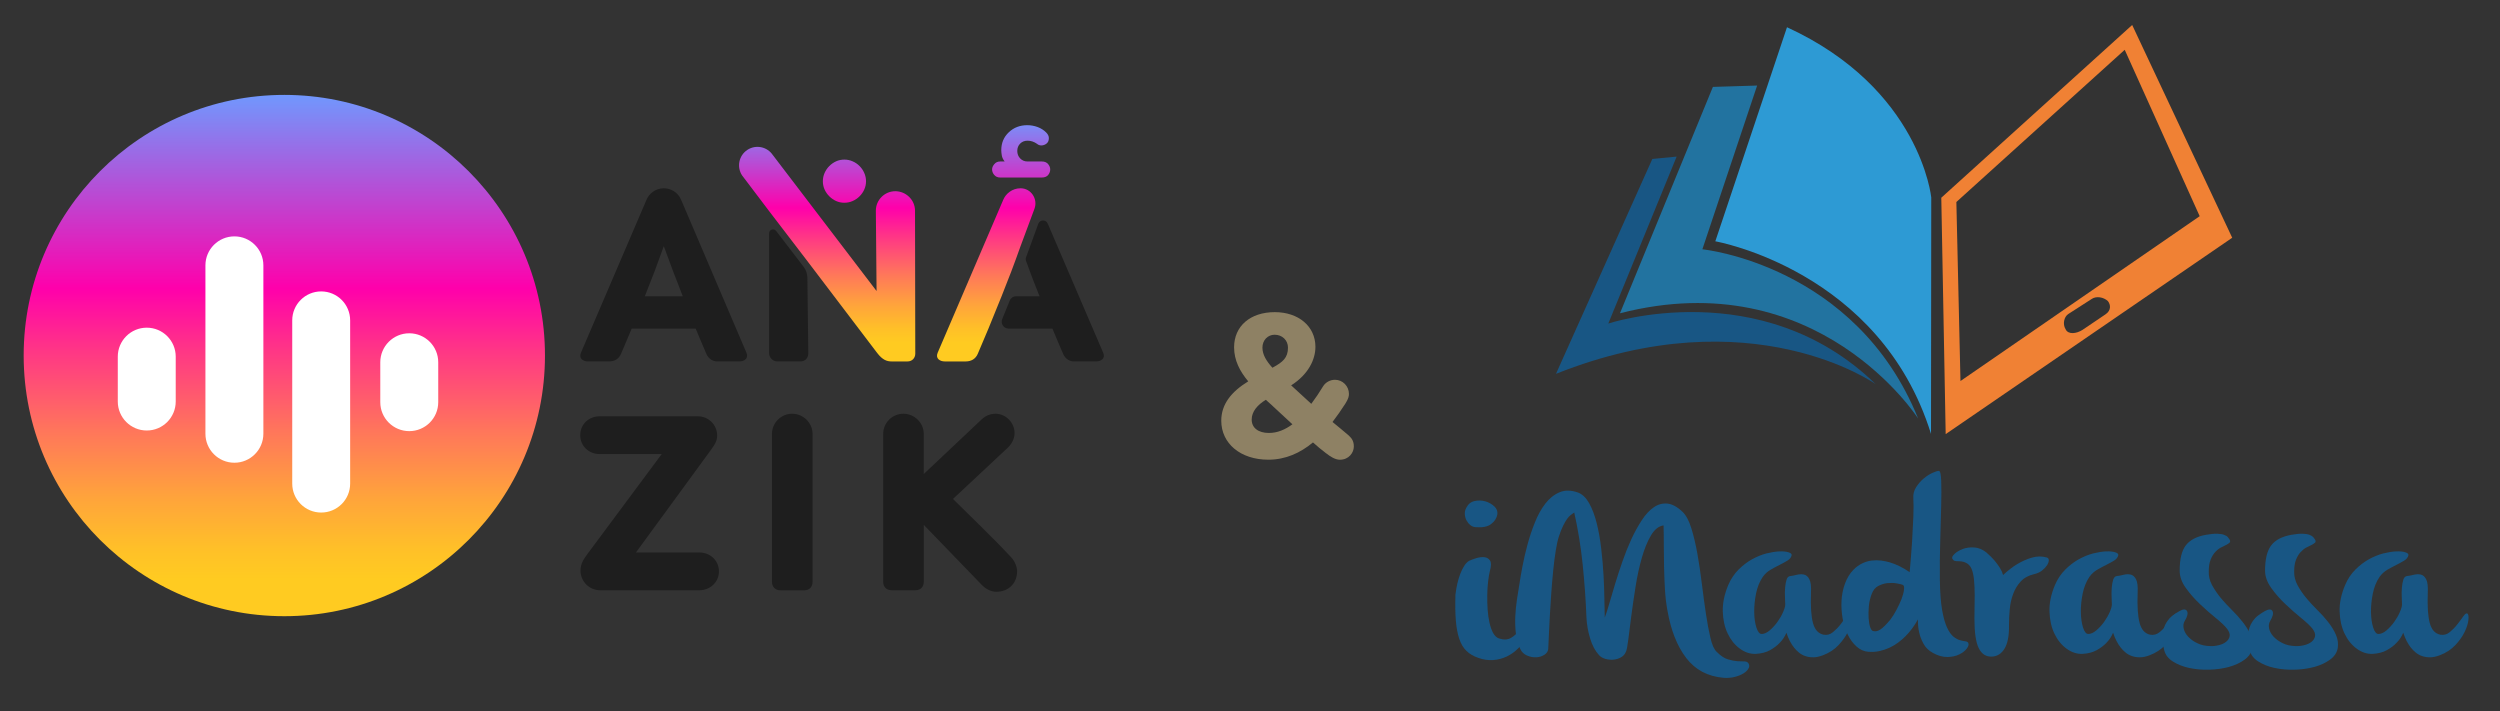 <?xml version="1.0" encoding="utf-8"?>
<!-- Generator: Adobe Illustrator 16.0.0, SVG Export Plug-In . SVG Version: 6.00 Build 0)  -->
<!DOCTYPE svg PUBLIC "-//W3C//DTD SVG 1.1//EN" "http://www.w3.org/Graphics/SVG/1.1/DTD/svg11.dtd">
<svg version="1.1" id="Layer_1" xmlns="http://www.w3.org/2000/svg" xmlns:xlink="http://www.w3.org/1999/xlink" x="0px" y="0px"
	 width="186.333px" height="53px" viewBox="0 0 186.333 53" enable-background="new 0 0 186.333 53" xml:space="preserve">
<rect x="0" y="0" width="186.333" height="53" fill="#333333" stroke="none"/>
<g>
	<path fill="#8E8164" d="M100.905,33.278c0,0.464-0.375,0.987-1.037,0.987c-0.355,0-0.713-0.233-1.066-0.508
		c-0.324-0.247-0.623-0.494-0.943-0.781c-0.943,0.784-2.043,1.287-3.326,1.287c-2.076,0-3.508-1.211-3.508-2.906
		c0-1.227,0.742-2.152,2.009-2.934c-0.619-0.741-1.053-1.561-1.053-2.538c0-1.566,1.192-2.62,3.033-2.62
		c1.766,0,3.029,1.054,3.029,2.587c0,0.926-0.51,2.046-1.809,2.87l1.5,1.377c0.309-0.411,0.604-0.85,0.885-1.314
		c0.184-0.295,0.525-0.479,0.883-0.479c0.576,0,1.039,0.479,1.039,1.053c0,0.169-0.039,0.358-0.254,0.703
		c-0.307,0.477-0.635,0.955-0.971,1.389c0.355,0.299,0.773,0.623,1.225,1.021C100.768,32.689,100.905,32.892,100.905,33.278z
		 M94.577,32.27c0.635,0,1.206-0.247,1.751-0.646l-1.638-1.517c-0.113-0.106-0.234-0.202-0.34-0.31
		c-0.625,0.375-1.058,0.881-1.058,1.471C93.29,31.883,93.778,32.27,94.577,32.27z M94.093,25.91c0,0.523,0.296,1.002,0.742,1.497
		l0.06-0.03c0.701-0.387,1.102-0.699,1.102-1.467c0-0.543-0.419-0.961-0.993-0.961C94.479,24.947,94.093,25.367,94.093,25.91z"/>
</g>
<g>
	<path fill="#2273A0" d="M126.883,18.58l4.082-12.204l-3.297,0.101l-6.926,16.873c14.771-3.808,22.223,7.845,22.223,7.845
		C138.325,19.716,126.883,18.58,126.883,18.58"/>
	<path fill="#185684" d="M119.872,24.114l5.094-12.443l-1.812,0.177l-7.182,16.016c14.588-5.819,23.829,0.768,23.829,0.768
		C131.266,20.342,119.872,24.114,119.872,24.114"/>
	<path fill="#2D9AD4" d="M133.19,2.03l-5.342,15.955c0,0,12.291,2.154,16.076,14.354l0.019-17.619
		C143.943,14.72,143.138,6.595,133.19,2.03"/>
	<path fill="#F08134" d="M158.918,1.862l-14.227,12.875l0.327,17.619l21.356-14.636L158.918,1.862z M145.814,15.055l12.548-11.344
		l5.588,12.402l-17.83,12.286L145.814,15.055z M156.939,23.422l-1.735,1.173c-0.445,0.277-1.063,0.363-1.252-0.063
		c-0.234-0.38-0.113-0.923,0.211-1.132l1.76-1.132c0.324-0.208,0.854-0.132,1.183,0.171
		C157.32,22.708,157.364,23.132,156.939,23.422"/>
	<path fill="#185684" d="M108.479,44.313c0.037-0.289,0.085-0.568,0.145-0.834c0.062-0.267,0.139-0.514,0.229-0.746
		c0.092-0.229,0.191-0.426,0.3-0.588c0.109-0.164,0.229-0.283,0.364-0.354c0.131-0.06,0.303-0.121,0.516-0.19
		c0.213-0.064,0.41-0.088,0.6-0.072c0.188,0.02,0.328,0.104,0.426,0.255c0.097,0.153,0.091,0.417-0.018,0.788
		c-0.049,0.207-0.092,0.465-0.127,0.771c-0.037,0.312-0.06,0.644-0.063,1c-0.007,0.358,0.003,0.714,0.026,1.071
		c0.024,0.355,0.069,0.688,0.137,0.986c0.066,0.305,0.156,0.561,0.271,0.773c0.114,0.209,0.258,0.348,0.426,0.407
		c0.352,0.121,0.653,0.108,0.906-0.034c0.256-0.148,0.491-0.37,0.707-0.674c0.086-0.133,0.189-0.245,0.311-0.336
		c0.121-0.092,0.221-0.128,0.299-0.118c0.079,0.013,0.119,0.09,0.119,0.237c0,0.145-0.078,0.386-0.236,0.724
		c-0.169,0.353-0.384,0.66-0.645,0.927c-0.26,0.268-0.551,0.473-0.871,0.627c-0.32,0.15-0.661,0.238-1.023,0.264
		c-0.361,0.021-0.727-0.031-1.09-0.163c-0.361-0.122-0.659-0.294-0.889-0.521c-0.229-0.223-0.407-0.52-0.534-0.896
		s-0.214-0.833-0.257-1.372S108.456,45.063,108.479,44.313 M109.295,37.833c0.133-0.263,0.336-0.428,0.608-0.488
		c0.271-0.06,0.536-0.052,0.798,0.02c0.26,0.073,0.483,0.198,0.672,0.374c0.187,0.176,0.263,0.376,0.228,0.606
		c-0.05,0.279-0.204,0.517-0.465,0.716c-0.259,0.199-0.649,0.273-1.171,0.229c-0.144-0.014-0.274-0.066-0.389-0.163
		c-0.115-0.097-0.207-0.216-0.281-0.354c-0.072-0.142-0.111-0.295-0.119-0.463C109.17,38.137,109.209,37.98,109.295,37.833"/>
	<path fill="#185684" d="M128.472,50.52c-1.187-0.102-2.117-0.593-2.794-1.479c-0.678-0.89-1.143-2.067-1.397-3.53
		c-0.096-0.52-0.159-1.051-0.188-1.597c-0.03-0.545-0.053-1.087-0.065-1.622c-0.011-0.539-0.019-1.072-0.019-1.598
		c0-0.526-0.004-1.037-0.018-1.534c-0.361,0.05-0.677,0.3-0.943,0.755c-0.267,0.453-0.493,1.008-0.68,1.67
		c-0.188,0.657-0.343,1.37-0.464,2.139c-0.12,0.771-0.228,1.493-0.317,2.178c-0.092,0.686-0.164,1.275-0.226,1.777
		s-0.122,0.809-0.183,0.914c-0.072,0.174-0.192,0.305-0.362,0.401c-0.169,0.098-0.354,0.153-0.553,0.172
		c-0.2,0.019-0.399,0-0.601-0.054c-0.199-0.057-0.359-0.149-0.479-0.281c-0.29-0.314-0.515-0.736-0.671-1.264
		c-0.158-0.525-0.249-1.055-0.271-1.588c-0.049-1.278-0.144-2.59-0.281-3.926c-0.139-1.336-0.349-2.621-0.627-3.854
		c-0.084,0.062-0.172,0.124-0.263,0.188c-0.091,0.066-0.181,0.164-0.272,0.293c-0.09,0.125-0.188,0.295-0.289,0.497
		c-0.104,0.206-0.211,0.474-0.317,0.8c-0.085,0.254-0.164,0.604-0.235,1.053c-0.072,0.447-0.137,0.941-0.191,1.486
		s-0.102,1.111-0.145,1.707c-0.041,0.592-0.08,1.155-0.108,1.693c-0.029,0.54-0.054,1.023-0.072,1.454
		c-0.019,0.428-0.033,0.758-0.045,0.985c-0.013,0.182-0.106,0.33-0.282,0.444c-0.176,0.116-0.377,0.179-0.607,0.191
		c-0.229,0.013-0.459-0.031-0.688-0.13c-0.229-0.094-0.399-0.26-0.507-0.487c-0.172-0.339-0.28-0.717-0.327-1.135
		c-0.049-0.416-0.065-0.845-0.046-1.276c0.02-0.436,0.061-0.867,0.126-1.291c0.065-0.423,0.131-0.82,0.192-1.195
		c0.047-0.326,0.119-0.746,0.217-1.264c0.097-0.512,0.221-1.052,0.373-1.611c0.15-0.564,0.335-1.115,0.554-1.66
		c0.216-0.545,0.478-1.016,0.778-1.406c0.304-0.393,0.656-0.674,1.062-0.846c0.404-0.17,0.862-0.159,1.369,0.02
		c0.327,0.122,0.604,0.389,0.835,0.799c0.23,0.412,0.418,0.908,0.563,1.487c0.146,0.579,0.258,1.212,0.336,1.897
		c0.08,0.683,0.139,1.35,0.174,2.004c0.035,0.652,0.058,1.256,0.063,1.813c0.006,0.556,0.016,0.996,0.028,1.324
		c0.097-0.253,0.208-0.601,0.335-1.042c0.127-0.442,0.273-0.936,0.436-1.473s0.346-1.095,0.545-1.668
		c0.199-0.574,0.42-1.127,0.66-1.651c0.242-0.526,0.504-0.999,0.781-1.423s0.575-0.745,0.889-0.961
		c0.314-0.221,0.649-0.313,1.008-0.282c0.355,0.03,0.734,0.231,1.134,0.608c0.267,0.252,0.485,0.659,0.662,1.224
		c0.175,0.565,0.327,1.2,0.454,1.914s0.238,1.463,0.334,2.249c0.098,0.785,0.197,1.523,0.3,2.213
		c0.104,0.689,0.215,1.292,0.338,1.806c0.12,0.517,0.276,0.864,0.472,1.042c0.289,0.292,0.567,0.477,0.834,0.555
		c0.268,0.08,0.502,0.125,0.707,0.139c0.207,0.01,0.385,0.016,0.534,0.016c0.153,0,0.259,0.069,0.318,0.2
		c0.048,0.11,0.034,0.229-0.046,0.354c-0.077,0.129-0.202,0.242-0.371,0.346c-0.172,0.104-0.383,0.188-0.637,0.254
		C129.034,50.52,128.761,50.539,128.472,50.52"/>
	<path fill="#185684" d="M133.534,41.393c-0.035,0.156-0.141,0.287-0.31,0.389c-0.169,0.104-0.362,0.21-0.578,0.318
		c-0.22,0.107-0.442,0.229-0.673,0.361c-0.23,0.134-0.426,0.309-0.581,0.528c-0.24,0.35-0.412,0.769-0.509,1.25
		c-0.096,0.485-0.141,0.944-0.135,1.387c0.004,0.44,0.06,0.824,0.162,1.144c0.104,0.322,0.234,0.482,0.391,0.482
		c0.195,0,0.396-0.092,0.607-0.273c0.211-0.181,0.401-0.391,0.571-0.625c0.169-0.234,0.31-0.476,0.418-0.728
		c0.108-0.247,0.163-0.438,0.163-0.569c0-0.136-0.007-0.316-0.02-0.555c-0.012-0.234-0.01-0.467,0.01-0.697
		c0.019-0.229,0.055-0.43,0.109-0.6c0.053-0.169,0.146-0.26,0.28-0.271c0.132-0.014,0.293-0.041,0.479-0.091
		c0.188-0.047,0.367-0.054,0.535-0.02c0.17,0.038,0.307,0.155,0.407,0.356c0.104,0.197,0.144,0.538,0.119,1.023
		c-0.036,0.98,0.013,1.72,0.144,2.221c0.136,0.506,0.396,0.797,0.783,0.881c0.266,0.051,0.504-0.014,0.715-0.19
		c0.213-0.177,0.402-0.37,0.571-0.589c0.169-0.217,0.313-0.414,0.435-0.59s0.219-0.242,0.293-0.209
		c0.084,0.037,0.113,0.188,0.089,0.453c-0.022,0.268-0.113,0.566-0.271,0.899c-0.158,0.331-0.39,0.663-0.699,0.996
		c-0.308,0.334-0.703,0.592-1.188,0.772c-0.255,0.096-0.49,0.145-0.708,0.145c-0.219,0-0.415-0.031-0.59-0.092
		c-0.175-0.06-0.329-0.145-0.462-0.254c-0.135-0.109-0.256-0.23-0.362-0.362c-0.241-0.302-0.437-0.677-0.581-1.125
		c-0.121,0.292-0.291,0.546-0.507,0.762c-0.185,0.195-0.42,0.373-0.708,0.536c-0.292,0.163-0.648,0.256-1.072,0.279
		c-0.424,0.016-0.82-0.12-1.197-0.398c-0.373-0.275-0.672-0.652-0.896-1.125c-0.225-0.47-0.346-1.018-0.363-1.641
		s0.119-1.277,0.408-1.967c0.193-0.448,0.448-0.83,0.762-1.146c0.314-0.314,0.648-0.57,1.008-0.771
		c0.356-0.196,0.715-0.344,1.07-0.437c0.356-0.087,0.676-0.14,0.961-0.153c0.283-0.012,0.514,0.012,0.689,0.066
		S133.558,41.295,133.534,41.393"/>
	<path fill="#185684" d="M142.333,42.646c0.072-0.813,0.135-1.573,0.181-2.289c0.038-0.615,0.067-1.228,0.093-1.83
		c0.021-0.605,0.021-1.065,0-1.383c-0.023-0.301,0.045-0.578,0.208-0.832c0.162-0.254,0.354-0.474,0.572-0.654
		c0.218-0.182,0.436-0.319,0.651-0.417c0.219-0.097,0.375-0.144,0.471-0.144c0.099,0,0.156,0.24,0.174,0.723
		c0.02,0.486,0.02,1.111,0,1.88c-0.018,0.768-0.042,1.635-0.071,2.603c-0.03,0.969-0.04,1.941-0.028,2.924
		c0.013,0.903,0.066,1.643,0.162,2.213c0.099,0.566,0.224,1.013,0.373,1.332c0.151,0.321,0.313,0.547,0.48,0.683
		c0.17,0.132,0.334,0.22,0.49,0.263c0.156,0.042,0.289,0.069,0.399,0.081c0.107,0.015,0.181,0.054,0.216,0.126
		c0.051,0.11,0.01,0.247-0.115,0.417c-0.129,0.173-0.315,0.316-0.564,0.435c-0.248,0.123-0.539,0.187-0.879,0.191
		c-0.339,0.008-0.695-0.093-1.068-0.297c-0.315-0.17-0.554-0.398-0.709-0.684c-0.156-0.281-0.267-0.563-0.326-0.844
		c-0.072-0.313-0.104-0.641-0.09-0.979c-0.269,0.484-0.58,0.906-0.945,1.271c-0.156,0.155-0.332,0.307-0.526,0.453
		c-0.19,0.146-0.403,0.27-0.633,0.379s-0.479,0.194-0.745,0.254c-0.266,0.063-0.55,0.082-0.854,0.058
		c-0.326-0.024-0.621-0.158-0.879-0.394c-0.261-0.234-0.479-0.531-0.654-0.89c-0.176-0.354-0.301-0.755-0.381-1.196
		c-0.076-0.44-0.104-0.883-0.082-1.324c0.024-0.441,0.108-0.864,0.256-1.27c0.146-0.406,0.355-0.755,0.636-1.042
		c0.205-0.206,0.423-0.362,0.653-0.473c0.229-0.109,0.462-0.181,0.697-0.21c0.234-0.028,0.473-0.028,0.707,0
		c0.235,0.029,0.457,0.078,0.661,0.138C141.346,42.063,141.834,42.303,142.333,42.646 M139.502,44.275
		c-0.11,0.291-0.181,0.597-0.211,0.914c-0.027,0.322-0.035,0.615-0.017,0.881c0.017,0.267,0.056,0.492,0.116,0.674
		c0.063,0.178,0.135,0.277,0.219,0.288c0.17,0.051,0.348,0.013,0.535-0.11c0.188-0.119,0.438-0.365,0.752-0.74
		c0.145-0.193,0.295-0.43,0.445-0.707c0.15-0.279,0.277-0.554,0.382-0.815c0.103-0.267,0.165-0.504,0.188-0.708
		c0.024-0.207-0.004-0.328-0.09-0.362c-0.097-0.037-0.251-0.073-0.464-0.11c-0.211-0.037-0.435-0.039-0.672-0.019
		c-0.235,0.024-0.465,0.095-0.688,0.211C139.776,43.782,139.611,43.984,139.502,44.275"/>
	<path fill="#185684" d="M146.579,41.973c-0.134-0.074-0.254-0.113-0.363-0.125c-0.108-0.015-0.209-0.021-0.301-0.021
		c-0.09,0-0.168-0.009-0.234-0.028c-0.065-0.019-0.124-0.076-0.174-0.172c-0.034-0.085,0.022-0.201,0.174-0.345
		c0.15-0.144,0.354-0.267,0.607-0.363c0.256-0.097,0.537-0.134,0.854-0.116c0.314,0.018,0.617,0.143,0.906,0.37
		c0.252,0.22,0.461,0.427,0.627,0.626c0.162,0.201,0.291,0.379,0.389,0.535c0.109,0.182,0.188,0.357,0.234,0.527
		c0.342-0.326,0.691-0.6,1.054-0.818c0.315-0.189,0.666-0.352,1.055-0.47c0.386-0.123,0.771-0.128,1.159-0.019
		c0.096,0.036,0.143,0.112,0.137,0.225c-0.006,0.115-0.056,0.242-0.146,0.373c-0.093,0.136-0.216,0.26-0.371,0.383
		c-0.159,0.119-0.345,0.203-0.563,0.254c-0.423,0.097-0.758,0.277-1.008,0.545c-0.246,0.266-0.438,0.575-0.568,0.934
		c-0.135,0.356-0.219,0.738-0.254,1.144c-0.039,0.403-0.056,0.796-0.056,1.172c0.013,0.786-0.097,1.367-0.327,1.75
		c-0.229,0.379-0.537,0.583-0.926,0.604c-0.447,0.024-0.779-0.18-0.997-0.617c-0.218-0.434-0.327-1.172-0.327-2.211
		c0.012-0.654,0.02-1.223,0.02-1.707c0-0.482-0.02-0.891-0.055-1.226c-0.037-0.331-0.099-0.595-0.182-0.788
		C146.855,42.197,146.734,42.057,146.579,41.973"/>
	<path fill="#185684" d="M157.879,41.393c-0.037,0.156-0.141,0.287-0.31,0.389c-0.17,0.104-0.36,0.21-0.579,0.318
		c-0.219,0.107-0.443,0.229-0.673,0.361c-0.229,0.134-0.423,0.309-0.581,0.528c-0.24,0.35-0.408,0.769-0.507,1.25
		c-0.097,0.485-0.144,0.944-0.136,1.387c0.007,0.442,0.06,0.824,0.162,1.144c0.104,0.322,0.233,0.482,0.391,0.482
		c0.193,0,0.396-0.092,0.605-0.273c0.213-0.181,0.403-0.391,0.574-0.625c0.168-0.234,0.307-0.476,0.418-0.728
		c0.106-0.247,0.161-0.438,0.161-0.569c0-0.136-0.007-0.316-0.019-0.555c-0.012-0.234-0.008-0.467,0.01-0.697
		c0.02-0.229,0.055-0.43,0.107-0.6c0.056-0.169,0.148-0.26,0.281-0.271c0.135-0.014,0.293-0.041,0.481-0.091
		c0.188-0.047,0.364-0.054,0.535-0.02c0.169,0.038,0.305,0.155,0.407,0.356c0.104,0.197,0.143,0.538,0.119,1.023
		c-0.037,0.98,0.012,1.72,0.146,2.221c0.132,0.506,0.392,0.797,0.778,0.881c0.267,0.051,0.504-0.014,0.717-0.19
		c0.214-0.177,0.402-0.37,0.57-0.589c0.17-0.217,0.315-0.414,0.437-0.59c0.123-0.176,0.218-0.242,0.292-0.209
		c0.085,0.037,0.113,0.188,0.09,0.453c-0.023,0.268-0.115,0.566-0.271,0.899c-0.158,0.331-0.391,0.663-0.698,0.996
		c-0.31,0.334-0.704,0.592-1.188,0.772c-0.254,0.096-0.488,0.145-0.707,0.145c-0.218,0-0.414-0.031-0.59-0.092
		c-0.175-0.06-0.33-0.145-0.463-0.254c-0.134-0.109-0.254-0.23-0.361-0.362c-0.242-0.302-0.437-0.677-0.582-1.125
		c-0.121,0.292-0.289,0.546-0.506,0.762c-0.185,0.195-0.418,0.373-0.709,0.536s-0.646,0.256-1.07,0.279
		c-0.424,0.016-0.821-0.12-1.198-0.398c-0.374-0.275-0.673-0.652-0.897-1.125c-0.223-0.47-0.344-1.018-0.361-1.641
		c-0.02-0.623,0.117-1.277,0.408-1.967c0.191-0.448,0.446-0.83,0.763-1.146c0.313-0.314,0.649-0.57,1.005-0.771
		c0.357-0.196,0.715-0.344,1.07-0.437c0.357-0.087,0.677-0.14,0.961-0.153c0.287-0.012,0.517,0.012,0.692,0.066
		C157.829,41.219,157.904,41.295,157.879,41.393"/>
	<path fill="#185684" d="M166.189,40.23c0.048,0.097,0.041,0.172-0.021,0.225c-0.06,0.056-0.146,0.109-0.26,0.167
		c-0.117,0.053-0.248,0.118-0.394,0.196c-0.144,0.08-0.282,0.19-0.416,0.339c-0.134,0.144-0.243,0.331-0.335,0.561
		c-0.092,0.231-0.137,0.521-0.137,0.871c-0.013,0.351,0.067,0.688,0.244,1.019c0.176,0.326,0.393,0.641,0.644,0.951
		c0.256,0.308,0.534,0.611,0.838,0.905c0.3,0.297,0.571,0.599,0.813,0.908c0.242,0.308,0.434,0.623,0.572,0.942
		c0.139,0.322,0.184,0.65,0.137,0.988c-0.063,0.34-0.252,0.627-0.571,0.861c-0.321,0.234-0.712,0.417-1.171,0.545
		c-0.461,0.125-0.954,0.193-1.487,0.207c-0.531,0.014-1.031-0.032-1.496-0.134c-0.467-0.104-0.868-0.265-1.207-0.483
		c-0.339-0.216-0.55-0.494-0.635-0.832c-0.134-0.496-0.173-0.915-0.119-1.254c0.056-0.338,0.153-0.62,0.301-0.842
		c0.146-0.227,0.31-0.398,0.488-0.526c0.183-0.129,0.339-0.226,0.474-0.302c0.276-0.154,0.463-0.154,0.553,0
		c0.091,0.161,0.033,0.407-0.172,0.746c-0.099,0.17-0.121,0.359-0.072,0.568c0.047,0.213,0.16,0.414,0.335,0.601
		c0.177,0.187,0.399,0.351,0.673,0.481c0.271,0.136,0.581,0.207,0.936,0.215c0.215,0.014,0.436-0.008,0.659-0.063
		c0.226-0.053,0.409-0.137,0.554-0.253c0.146-0.114,0.233-0.254,0.266-0.417c0.027-0.163-0.034-0.348-0.192-0.554
		c-0.157-0.203-0.428-0.464-0.815-0.78c-0.389-0.313-0.783-0.66-1.188-1.042s-0.763-0.786-1.07-1.217
		c-0.309-0.429-0.461-0.86-0.461-1.296c0-0.858,0.152-1.489,0.461-1.889c0.309-0.398,0.809-0.658,1.498-0.78
		c0.338-0.06,0.615-0.089,0.834-0.081c0.217,0.007,0.39,0.033,0.518,0.081c0.126,0.051,0.221,0.105,0.279,0.172
		C166.104,40.105,166.152,40.171,166.189,40.23"/>
	<path fill="#185684" d="M172.557,40.23c0.049,0.097,0.042,0.172-0.02,0.225c-0.062,0.056-0.148,0.109-0.263,0.167
		c-0.114,0.053-0.246,0.118-0.392,0.196c-0.145,0.08-0.282,0.19-0.416,0.339c-0.135,0.144-0.246,0.331-0.336,0.561
		c-0.092,0.231-0.137,0.521-0.137,0.871c-0.013,0.351,0.07,0.688,0.245,1.019c0.175,0.326,0.39,0.641,0.644,0.951
		c0.255,0.308,0.533,0.611,0.834,0.905c0.305,0.297,0.576,0.599,0.816,0.908c0.242,0.308,0.434,0.623,0.572,0.942
		c0.139,0.322,0.186,0.65,0.137,0.988c-0.063,0.34-0.25,0.627-0.572,0.861c-0.318,0.234-0.709,0.417-1.17,0.545
		c-0.461,0.125-0.955,0.193-1.487,0.207s-1.03-0.032-1.497-0.134c-0.467-0.104-0.866-0.265-1.205-0.483
		c-0.338-0.216-0.553-0.494-0.637-0.832c-0.133-0.496-0.172-0.915-0.116-1.254c0.055-0.338,0.153-0.62,0.299-0.842
		c0.146-0.227,0.31-0.398,0.49-0.526c0.182-0.129,0.338-0.226,0.472-0.302c0.277-0.154,0.462-0.154,0.555,0
		c0.088,0.161,0.032,0.407-0.172,0.746c-0.099,0.17-0.123,0.359-0.074,0.568c0.049,0.213,0.158,0.414,0.334,0.601
		s0.4,0.351,0.672,0.481c0.273,0.136,0.584,0.207,0.936,0.215c0.219,0.014,0.438-0.008,0.664-0.063
		c0.221-0.053,0.406-0.137,0.553-0.253c0.146-0.114,0.232-0.254,0.262-0.417c0.031-0.163-0.033-0.348-0.189-0.554
		c-0.156-0.203-0.43-0.464-0.816-0.78c-0.387-0.313-0.781-0.66-1.188-1.042s-0.762-0.786-1.07-1.217
		c-0.308-0.429-0.463-0.86-0.463-1.296c0-0.858,0.155-1.489,0.463-1.889c0.309-0.398,0.809-0.658,1.496-0.78
		c0.34-0.06,0.616-0.089,0.835-0.081c0.22,0.007,0.392,0.033,0.517,0.081c0.129,0.051,0.221,0.105,0.281,0.172
		C172.472,40.105,172.519,40.171,172.557,40.23"/>
	<path fill="#185684" d="M179.504,41.393c-0.037,0.156-0.141,0.287-0.309,0.389c-0.171,0.104-0.363,0.21-0.58,0.318
		c-0.218,0.107-0.441,0.229-0.672,0.361c-0.229,0.134-0.423,0.309-0.581,0.528c-0.241,0.35-0.411,0.769-0.508,1.25
		c-0.097,0.485-0.142,0.944-0.137,1.387c0.007,0.44,0.062,0.824,0.163,1.144c0.104,0.322,0.234,0.482,0.392,0.482
		c0.192,0,0.396-0.092,0.608-0.273c0.211-0.181,0.4-0.391,0.57-0.625c0.168-0.234,0.309-0.476,0.416-0.728
		c0.109-0.247,0.164-0.438,0.164-0.569c0-0.136-0.008-0.316-0.019-0.555c-0.013-0.234-0.009-0.467,0.01-0.697
		c0.017-0.229,0.056-0.43,0.108-0.6c0.054-0.169,0.147-0.26,0.281-0.271c0.131-0.014,0.293-0.041,0.479-0.091
		c0.187-0.047,0.364-0.054,0.536-0.02c0.168,0.038,0.306,0.155,0.406,0.356c0.104,0.197,0.143,0.538,0.119,1.023
		c-0.035,0.98,0.012,1.72,0.144,2.221c0.134,0.506,0.394,0.797,0.78,0.881c0.267,0.051,0.506-0.014,0.717-0.19
		c0.213-0.177,0.402-0.37,0.572-0.589c0.17-0.217,0.314-0.414,0.436-0.59c0.123-0.176,0.218-0.242,0.29-0.209
		c0.084,0.037,0.116,0.188,0.091,0.453c-0.023,0.268-0.113,0.566-0.271,0.899c-0.157,0.331-0.389,0.663-0.696,0.996
		c-0.31,0.334-0.705,0.592-1.188,0.772c-0.254,0.096-0.49,0.145-0.709,0.145c-0.217,0-0.412-0.031-0.589-0.092
		c-0.177-0.06-0.329-0.145-0.463-0.254c-0.135-0.109-0.253-0.23-0.364-0.362c-0.24-0.302-0.433-0.677-0.578-1.125
		c-0.123,0.292-0.291,0.546-0.51,0.762c-0.182,0.195-0.416,0.373-0.707,0.536s-0.646,0.256-1.07,0.279
		c-0.424,0.016-0.822-0.12-1.196-0.398c-0.375-0.275-0.675-0.652-0.897-1.125c-0.224-0.47-0.345-1.018-0.363-1.641
		c-0.018-0.623,0.119-1.277,0.41-1.967c0.19-0.448,0.446-0.83,0.76-1.146c0.313-0.314,0.65-0.57,1.007-0.771
		c0.356-0.196,0.715-0.344,1.071-0.437c0.356-0.087,0.677-0.14,0.961-0.153c0.283-0.012,0.515,0.012,0.688,0.066
		C179.454,41.219,179.529,41.295,179.504,41.393"/>
</g>
<g>
	<g>
		<g>
			<g>
				<g>
					<defs>
						<path id="SVGID_1_" d="M1.764,26.499c0,10.729,8.698,19.428,19.428,19.428c10.728,0,19.426-8.698,19.426-19.428
							c0-10.728-8.698-19.426-19.426-19.426C10.461,7.073,1.764,15.769,1.764,26.499"/>
					</defs>
					<clipPath id="SVGID_2_">
						<use xlink:href="#SVGID_1_"  overflow="visible"/>
					</clipPath>
					
						<linearGradient id="SVGID_3_" gradientUnits="userSpaceOnUse" x1="-1120.94" y1="563.979" x2="-1120.421" y2="563.979" gradientTransform="matrix(0 -74.835 74.835 0 -42184.395 -83839.953)">
						<stop  offset="0.069" style="stop-color:#FFCB21"/>
						<stop  offset="0.126" style="stop-color:#FFC028"/>
						<stop  offset="0.224" style="stop-color:#FFA43B"/>
						<stop  offset="0.352" style="stop-color:#FF765B"/>
						<stop  offset="0.503" style="stop-color:#FF3785"/>
						<stop  offset="0.624" style="stop-color:#FF00AB"/>
						<stop  offset="1" style="stop-color:#6E9AFF"/>
					</linearGradient>
					<rect x="1.764" y="7.073" clip-path="url(#SVGID_2_)" fill="url(#SVGID_3_)" width="38.854" height="38.854"/>
				</g>
			</g>
		</g>
	</g>
	<g id="ZIK_1_">
		<path fill="#1E1E1E" d="M53.585,42.585c0,0.81-0.658,1.41-1.467,1.41h-7.386c-0.808,0-1.466-0.658-1.466-1.468
			c0-0.377,0.131-0.715,0.451-1.146l5.602-7.537h-4.625c-0.808,0-1.447-0.604-1.447-1.409c0-0.81,0.639-1.408,1.447-1.408h7.312
			c0.809,0,1.448,0.639,1.448,1.445c0,0.28-0.095,0.563-0.433,1.016l-5.62,7.688h4.717C52.928,41.175,53.585,41.775,53.585,42.585z"
			/>
		<path fill="#1E1E1E" d="M57.537,43.354V32.341c0-0.827,0.677-1.504,1.504-1.504s1.522,0.677,1.522,1.504v11.017
			c0,0.396-0.244,0.641-0.62,0.641h-1.767C57.78,43.995,57.537,43.751,57.537,43.354z"/>
		<path fill="#1E1E1E" d="M75.809,42.564c0,0.996-0.732,1.543-1.541,1.543c-0.395,0-0.771-0.188-1.09-0.51l-4.324-4.475v4.229
			c0,0.396-0.244,0.642-0.621,0.642h-1.767c-0.396,0-0.639-0.244-0.639-0.642V32.341c0-0.827,0.676-1.504,1.502-1.504
			c0.828,0,1.522,0.677,1.522,1.504v2.988l4.324-4.08c0.262-0.242,0.602-0.412,1.033-0.412c0.752,0,1.41,0.658,1.41,1.447
			c0,0.432-0.227,0.825-0.51,1.09l-4.08,3.815c1.469,1.465,2.916,2.818,4.346,4.359C75.622,41.813,75.809,42.245,75.809,42.564z"/>
	</g>
	<g id="Equalizer_3_">
		<path fill="#FFFFFF" d="M23.939,38.202L23.939,38.202c-1.192,0-2.158-0.966-2.158-2.158V23.88c0-1.193,0.966-2.16,2.158-2.16l0,0
			c1.193,0,2.159,0.967,2.159,2.16v12.164C26.099,37.236,25.132,38.202,23.939,38.202z"/>
		<path fill="#FFFFFF" d="M17.471,34.489L17.471,34.489c-1.193,0-2.16-0.968-2.16-2.16V19.777c0-1.191,0.967-2.159,2.16-2.159l0,0
			c1.191,0,2.159,0.968,2.159,2.159v12.552C19.628,33.521,18.662,34.489,17.471,34.489z"/>
		<path fill="#FFFFFF" d="M10.938,32.087L10.938,32.087c-1.192,0-2.159-0.967-2.159-2.16v-3.346c0-1.191,0.967-2.158,2.159-2.158
			l0,0c1.192,0,2.159,0.966,2.159,2.158v3.346C13.098,31.12,12.13,32.087,10.938,32.087z"/>
		<path fill="#FFFFFF" d="M30.504,32.134L30.504,32.134c-1.193,0-2.16-0.965-2.16-2.157v-2.976c0-1.191,0.967-2.16,2.16-2.16l0,0
			c1.191,0,2.159,0.966,2.159,2.16v2.976C32.664,31.169,31.696,32.134,30.504,32.134z"/>
	</g>
	<g id="ANA_1_">
		<path fill="#1E1E1E" d="M82.229,26.302l-4.141-9.642c-0.135-0.313-0.582-0.302-0.701,0.02l-0.914,2.506
			c-0.029,0.082-0.029,0.175,0,0.257c0.428,1.194,0.551,1.483,1.008,2.638h-1.744c-0.213,0-0.4,0.128-0.479,0.323l-0.559,1.375
			c-0.141,0.34,0.109,0.713,0.479,0.713h3.262c0.273,0.67,0.545,1.288,0.799,1.883c0.162,0.381,0.488,0.563,0.814,0.563h1.648
			C82.028,26.938,82.411,26.739,82.229,26.302z"/>
		<path fill="#1E1E1E" d="M55.112,26.938h-1.649c-0.326,0-0.652-0.182-0.815-0.563c-0.254-0.598-0.525-1.215-0.798-1.884h-4.767
			c-0.254,0.617-0.525,1.232-0.797,1.884c-0.163,0.381-0.489,0.563-0.888,0.563H43.82c-0.326,0-0.707-0.199-0.525-0.637
			l4.894-11.417c0.181-0.435,0.653-0.852,1.287-0.852c0.507,0,1.051,0.29,1.287,0.852l4.876,11.417
			C55.819,26.739,55.438,26.938,55.112,26.938z M50.89,22.081c-0.471-1.196-0.96-2.464-1.414-3.733
			c-0.471,1.324-0.924,2.52-1.414,3.733H50.89z"/>
		<path fill="#1E1E1E" d="M57.325,17.388v8.935c0,0.34,0.276,0.615,0.616,0.615h1.704c0.363,0,0.6-0.236,0.6-0.615l-0.068-5.631
			c-0.004-0.289-0.1-0.568-0.275-0.798l-2.054-2.682C57.675,16.992,57.325,17.111,57.325,17.388z"/>
	</g>
	<g id="AN_1_">
		
			<linearGradient id="SVGID_4_" gradientUnits="userSpaceOnUse" x1="-6.202" y1="-282.405" x2="-6.202" y2="-264.3" gradientTransform="matrix(1 0 0 -1 69.14 -255.605)">
			<stop  offset="0.069" style="stop-color:#FFCB21"/>
			<stop  offset="0.126" style="stop-color:#FFC028"/>
			<stop  offset="0.224" style="stop-color:#FFA43B"/>
			<stop  offset="0.352" style="stop-color:#FF765B"/>
			<stop  offset="0.503" style="stop-color:#FF3785"/>
			<stop  offset="0.624" style="stop-color:#FF00AB"/>
			<stop  offset="1" style="stop-color:#6E9AFF"/>
		</linearGradient>
		<path fill="url(#SVGID_4_)" d="M61.33,13.505c0-0.209,0.043-0.414,0.127-0.608c0.086-0.197,0.203-0.37,0.354-0.521
			s0.32-0.268,0.511-0.354c0.188-0.086,0.396-0.127,0.617-0.127c0.208,0,0.412,0.041,0.606,0.127
			c0.197,0.085,0.371,0.201,0.521,0.354c0.149,0.15,0.269,0.323,0.353,0.521c0.086,0.194,0.129,0.397,0.129,0.608
			c0,0.221-0.043,0.428-0.129,0.616c-0.084,0.19-0.203,0.36-0.353,0.511c-0.149,0.149-0.323,0.268-0.521,0.353
			c-0.194,0.085-0.398,0.127-0.606,0.127c-0.224,0-0.429-0.042-0.617-0.127c-0.19-0.085-0.36-0.203-0.511-0.353
			c-0.15-0.15-0.268-0.32-0.354-0.511C61.373,13.933,61.33,13.726,61.33,13.505z"/>
		
			<linearGradient id="SVGID_5_" gradientUnits="userSpaceOnUse" x1="6.968" y1="-282.399" x2="6.968" y2="-264.3" gradientTransform="matrix(1 0 0 -1 69.14 -255.605)">
			<stop  offset="0.069" style="stop-color:#FFCB21"/>
			<stop  offset="0.126" style="stop-color:#FFC028"/>
			<stop  offset="0.224" style="stop-color:#FFA43B"/>
			<stop  offset="0.352" style="stop-color:#FF765B"/>
			<stop  offset="0.503" style="stop-color:#FF3785"/>
			<stop  offset="0.624" style="stop-color:#FF00AB"/>
			<stop  offset="1" style="stop-color:#6E9AFF"/>
		</linearGradient>
		<path fill="url(#SVGID_5_)" d="M77.292,10.72c-0.223-0.156-0.457-0.234-0.705-0.234c-0.223,0-0.404,0.072-0.549,0.215
			c-0.145,0.145-0.217,0.328-0.217,0.549c0,0.223,0.072,0.408,0.217,0.559c0.145,0.152,0.326,0.227,0.549,0.227h1.061
			c0.209,0,0.365,0.064,0.473,0.196c0.104,0.13,0.154,0.261,0.154,0.392c0,0.156-0.053,0.297-0.154,0.422
			c-0.105,0.123-0.264,0.186-0.473,0.186h-3.1c-0.184,0-0.33-0.063-0.439-0.186c-0.109-0.125-0.166-0.266-0.166-0.422
			c0-0.131,0.057-0.262,0.166-0.392c0.109-0.132,0.26-0.196,0.439-0.196h0.334c-0.117-0.145-0.189-0.294-0.215-0.451
			c-0.027-0.156-0.039-0.287-0.039-0.392c0-0.536,0.186-0.979,0.559-1.333s0.833-0.53,1.382-0.53c0.262,0,0.518,0.047,0.766,0.137
			c0.248,0.092,0.465,0.229,0.645,0.412c0.131,0.131,0.195,0.27,0.195,0.414c0,0.184-0.059,0.319-0.176,0.41
			c-0.117,0.092-0.248,0.137-0.393,0.137C77.489,10.839,77.385,10.8,77.292,10.72z"/>
		<g>
			
				<linearGradient id="SVGID_6_" gradientUnits="userSpaceOnUse" x1="4.365" y1="-282.4" x2="4.365" y2="-264.299" gradientTransform="matrix(1 0 0 -1 69.14 -255.605)">
				<stop  offset="0.069" style="stop-color:#FFCB21"/>
				<stop  offset="0.126" style="stop-color:#FFC028"/>
				<stop  offset="0.224" style="stop-color:#FFA43B"/>
				<stop  offset="0.352" style="stop-color:#FF765B"/>
				<stop  offset="0.503" style="stop-color:#FF3785"/>
				<stop  offset="0.624" style="stop-color:#FF00AB"/>
				<stop  offset="1" style="stop-color:#6E9AFF"/>
			</linearGradient>
			<path fill="url(#SVGID_6_)" d="M76.065,18.347l1.037-2.787c0.27-0.725-0.25-1.518-1.021-1.527c-0.004,0-0.01,0-0.016,0
				c-0.635,0-1.105,0.417-1.287,0.852l-4.895,11.417c-0.18,0.438,0.201,0.637,0.527,0.637h1.574c0.398,0,0.727-0.182,0.891-0.563
				c0.27-0.652,0.543-1.268,0.797-1.884l0.979-2.411C75.141,20.867,75.596,19.671,76.065,18.347z"/>
		</g>
		
			<linearGradient id="SVGID_7_" gradientUnits="userSpaceOnUse" x1="-7.489" y1="-282.401" x2="-7.489" y2="-264.298" gradientTransform="matrix(1 0 0 -1 69.14 -255.605)">
			<stop  offset="0.069" style="stop-color:#FFCB21"/>
			<stop  offset="0.126" style="stop-color:#FFC028"/>
			<stop  offset="0.224" style="stop-color:#FFA43B"/>
			<stop  offset="0.352" style="stop-color:#FF765B"/>
			<stop  offset="0.503" style="stop-color:#FF3785"/>
			<stop  offset="0.624" style="stop-color:#FF00AB"/>
			<stop  offset="1" style="stop-color:#6E9AFF"/>
		</linearGradient>
		<path fill="url(#SVGID_7_)" d="M68.199,15.701c0-0.797-0.671-1.449-1.469-1.449c-0.797,0-1.45,0.652-1.45,1.449l0.054,5.991
			l-7.73-10.132l0.003,0.007c-0.417-0.634-1.269-0.812-1.903-0.396c-0.634,0.418-0.811,1.27-0.394,1.903l2.016,2.662l2.844,3.716
			l5.203,6.849c0.416,0.545,0.744,0.639,1.088,0.639h1.178c0.361,0,0.58-0.273,0.58-0.58L68.199,15.701z"/>
	</g>
</g>
</svg>
